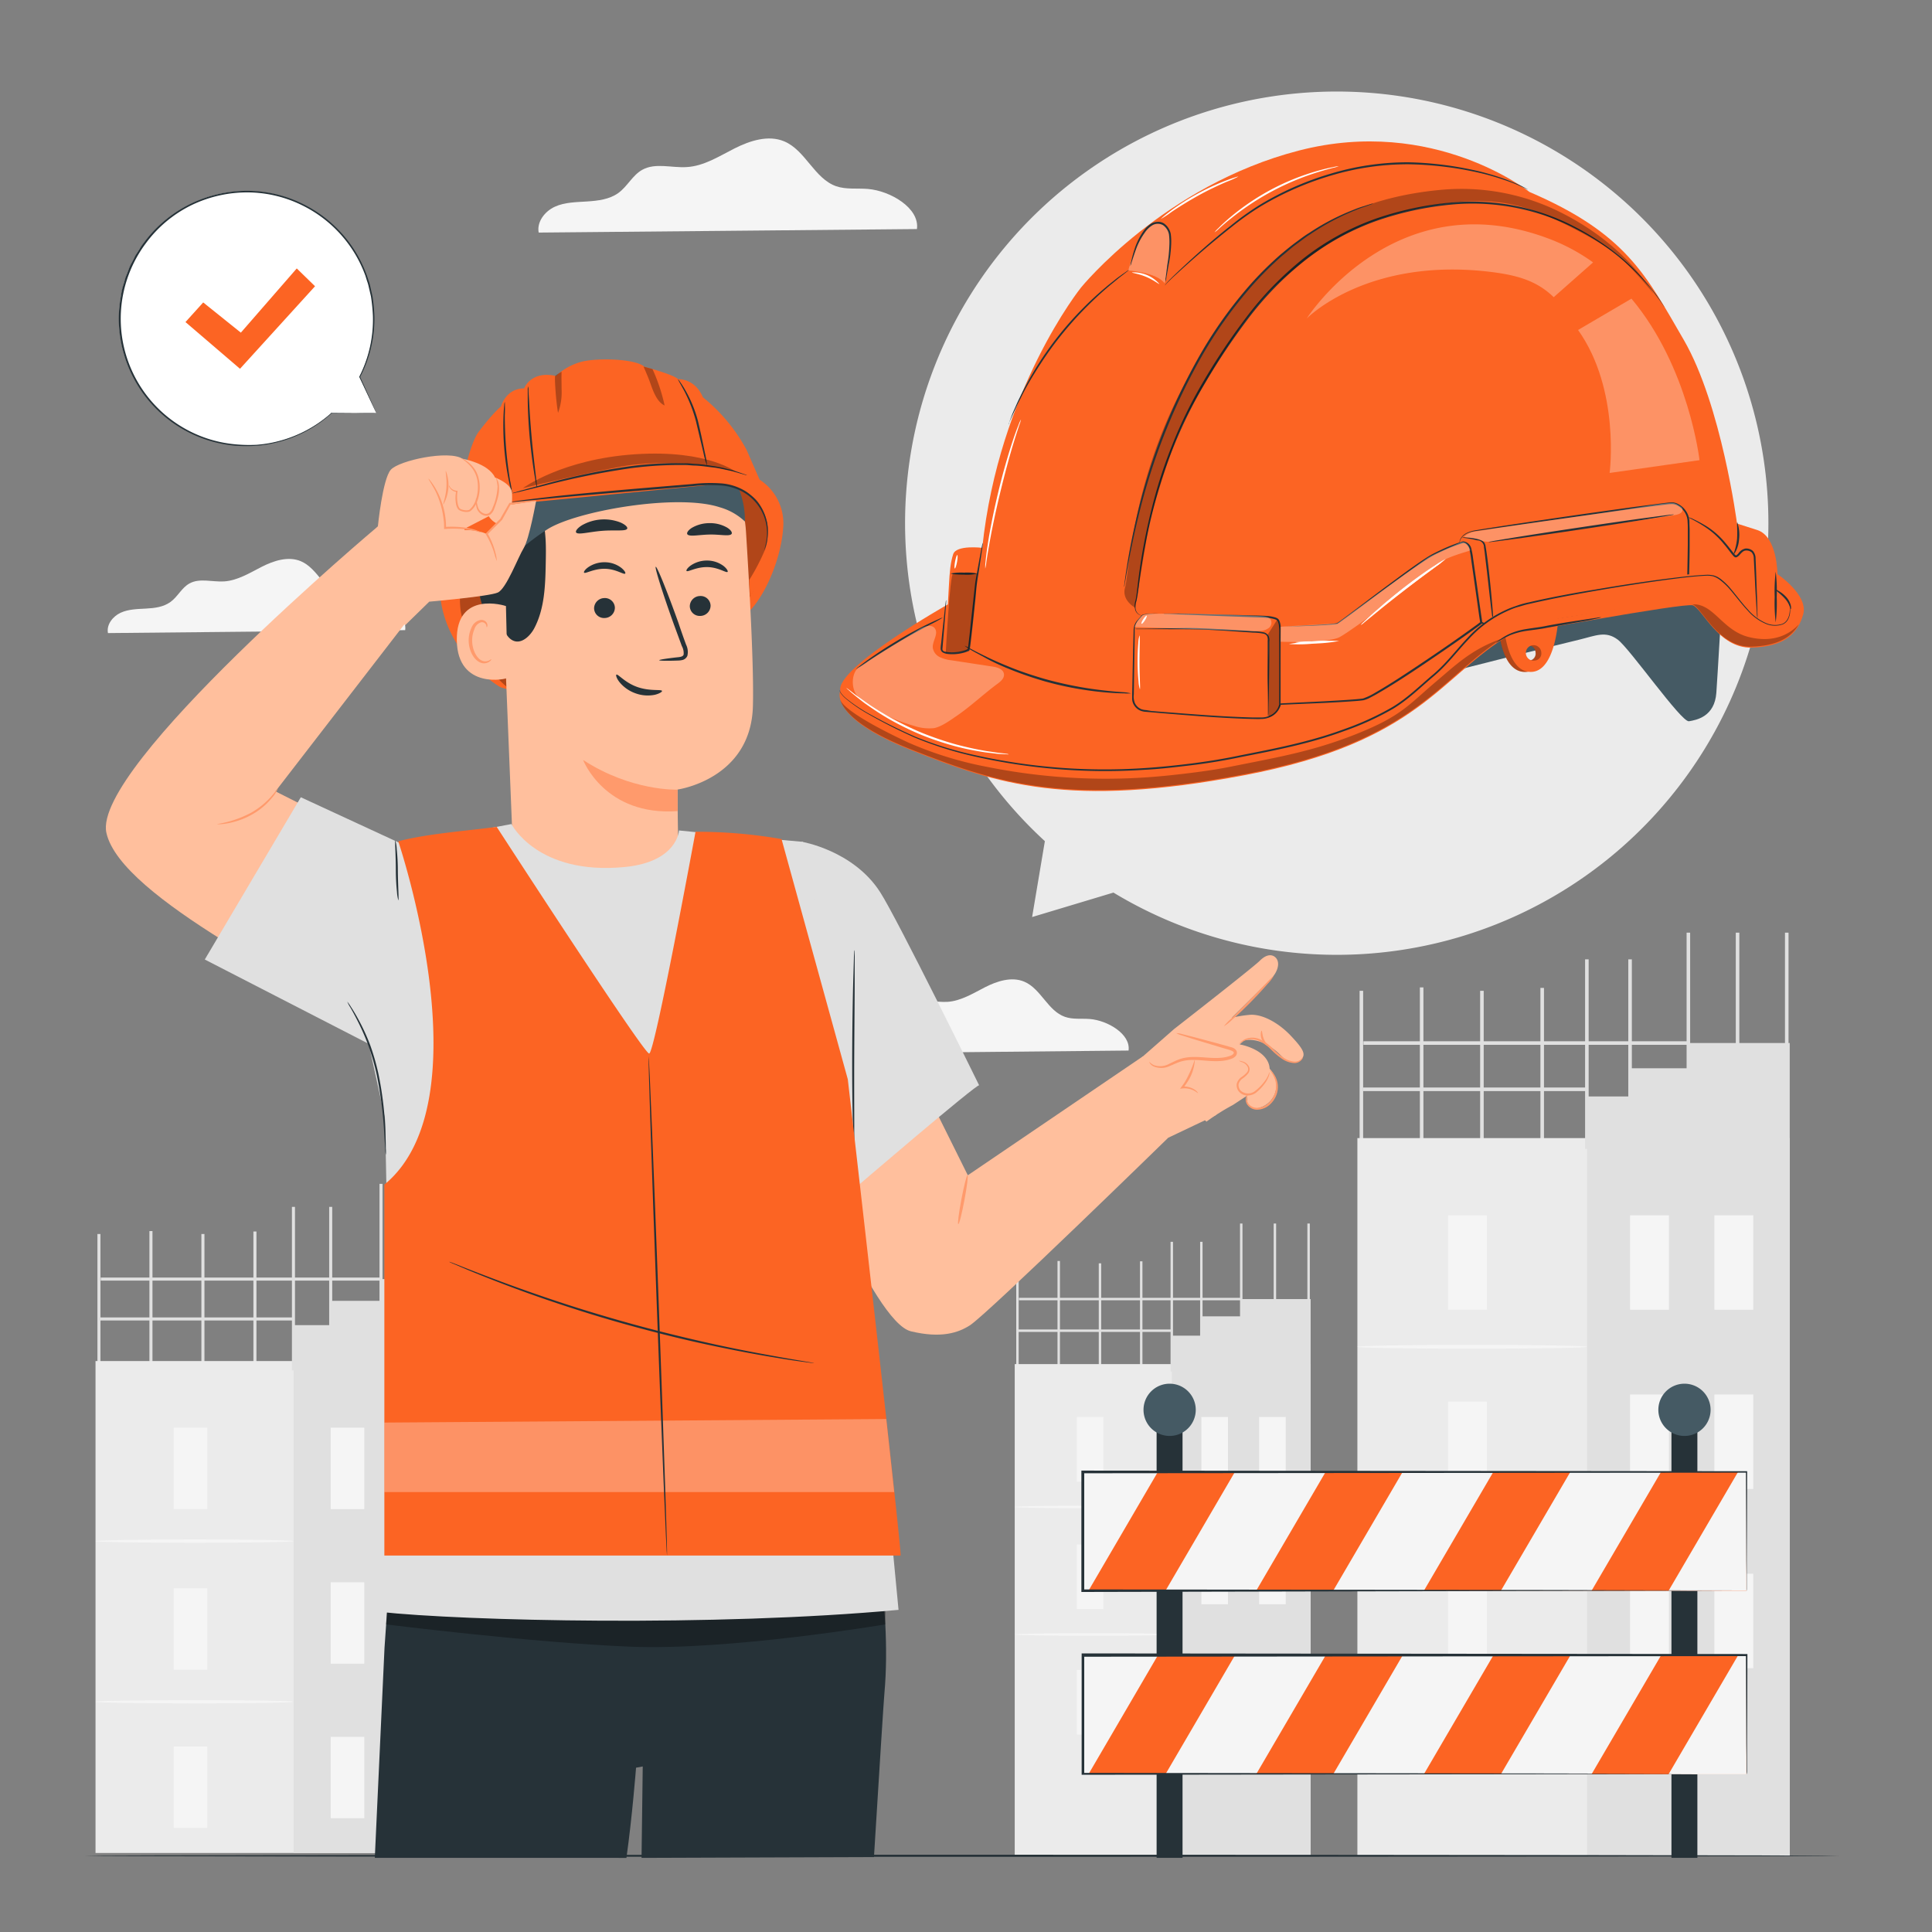 <svg xmlns="http://www.w3.org/2000/svg" viewBox="0 0 500 500"><rect x="0" y="0" width="500" height="500" fill="#808080" stroke="none"/><g id="freepik--background-complete--inject-67"><path d="M237.3,59.28c.75-5.44-6.93-9.92-12.7-10.38-2.75-.23-5.61.19-8.22-.71-5.64-2-7.9-9.27-13.41-11.6-4.12-1.73-8.87-.19-12.86,1.82S182.17,43,177.7,43.24c-3.88.25-8.09-1.19-11.49.71-2.53,1.41-3.86,4.33-6.19,6s-5.26,2-8.09,2.19-5.76.18-8.34,1.36-4.71,3.91-4.18,6.69Z" style="fill:#f5f5f5"></path><path d="M104.86,163.08c.59-4.28-5.44-7.8-10-8.17-2.16-.17-4.41.16-6.46-.55-4.44-1.55-6.21-7.29-10.55-9.12-3.23-1.36-7-.14-10.1,1.44s-6.25,3.56-9.75,3.79c-3.06.19-6.37-.94-9,.55-2,1.11-3,3.41-4.87,4.76s-4.13,1.6-6.35,1.72-4.54.15-6.56,1.08-3.71,3.07-3.28,5.26Z" style="fill:#f5f5f5"></path><path d="M292.07,271.88c.59-4.27-5.44-7.79-10-8.16-2.16-.17-4.41.16-6.46-.56-4.44-1.54-6.21-7.28-10.55-9.11-3.24-1.36-7-.15-10.1,1.43s-6.25,3.57-9.76,3.8c-3.05.19-6.36-.94-9,.55-2,1.11-3,3.4-4.87,4.76s-4.13,1.6-6.36,1.72-4.53.14-6.55,1.07-3.71,3.07-3.29,5.26Z" style="fill:#f5f5f5"></path><rect x="295.03" y="326.43" width="0.63" height="33.58" style="fill:#e0e0e0"></rect><rect x="284.36" y="326.95" width="0.63" height="33.58" style="fill:#e0e0e0"></rect><rect x="273.68" y="326.34" width="0.63" height="33.58" style="fill:#e0e0e0"></rect><rect x="263" y="326.95" width="0.63" height="33.58" style="fill:#e0e0e0"></rect><rect x="262.61" y="353.03" width="76.58" height="127.26" style="fill:#ebebeb"></rect><rect x="303.28" y="353.03" width="35.91" height="127.26" style="fill:#e0e0e0"></rect><rect x="278.67" y="366.71" width="6.89" height="16.73" style="fill:#f5f5f5"></rect><rect x="278.67" y="432.18" width="6.89" height="16.73" style="fill:#f5f5f5"></rect><path d="M303.28,390c0,.19-9.1.34-20.33.34s-20.34-.15-20.34-.34,9.11-.34,20.34-.34S303.28,389.81,303.28,390Z" style="fill:#f5f5f5"></path><rect x="278.67" y="399.69" width="6.89" height="16.73" style="fill:#f5f5f5"></rect><path d="M303.28,423c0,.19-9.1.34-20.33.34s-20.34-.15-20.34-.34,9.11-.34,20.34-.34S303.28,422.8,303.28,423Z" style="fill:#f5f5f5"></path><rect x="310.91" y="366.71" width="6.89" height="16.73" style="fill:#f5f5f5"></rect><rect x="325.85" y="366.71" width="6.89" height="16.73" style="fill:#f5f5f5"></rect><rect x="310.91" y="398.45" width="6.89" height="16.73" style="fill:#f5f5f5"></rect><rect x="325.85" y="398.45" width="6.89" height="16.73" style="fill:#f5f5f5"></rect><rect x="310.91" y="430.19" width="6.89" height="16.73" style="fill:#f5f5f5"></rect><rect x="325.85" y="430.19" width="6.89" height="16.73" style="fill:#f5f5f5"></rect><polygon points="303.28 354.76 303.28 345.66 310.91 345.66 310.91 340.66 321.24 340.66 321.24 336.2 339.19 336.2 339.19 354.05 303.28 354.76" style="fill:#e0e0e0"></polygon><rect x="302.94" y="321.38" width="0.63" height="33.58" style="fill:#e0e0e0"></rect><rect x="310.59" y="321.38" width="0.63" height="33.58" style="fill:#e0e0e0"></rect><rect x="320.92" y="316.65" width="0.63" height="33.58" style="fill:#e0e0e0"></rect><rect x="338.35" y="316.65" width="0.63" height="33.58" style="fill:#e0e0e0"></rect><rect x="329.63" y="316.65" width="0.63" height="33.58" style="fill:#e0e0e0"></rect><rect x="263.6" y="344.07" width="39.68" height="0.63" style="fill:#e0e0e0"></rect><rect x="263.69" y="335.88" width="57.63" height="0.63" style="fill:#e0e0e0"></rect><rect x="398.66" y="255.67" width="0.92" height="49.06" style="fill:#e0e0e0"></rect><rect x="383.06" y="256.42" width="0.92" height="49.06" style="fill:#e0e0e0"></rect><rect x="367.46" y="255.54" width="0.92" height="49.06" style="fill:#e0e0e0"></rect><rect x="351.86" y="256.42" width="0.92" height="49.06" style="fill:#e0e0e0"></rect><rect x="351.29" y="294.54" width="111.89" height="185.76" style="fill:#ebebeb"></rect><rect x="410.72" y="294.54" width="52.46" height="185.76" style="fill:#e0e0e0"></rect><rect x="374.75" y="314.52" width="10.06" height="24.44" style="fill:#f5f5f5"></rect><rect x="374.75" y="410.18" width="10.06" height="24.44" style="fill:#f5f5f5"></rect><path d="M410.72,348.55c0,.28-13.31.5-29.72.5s-29.71-.22-29.71-.5,13.3-.49,29.71-.49S410.72,348.28,410.72,348.55Z" style="fill:#f5f5f5"></path><rect x="374.75" y="362.71" width="10.06" height="24.44" style="fill:#f5f5f5"></rect><path d="M410.72,396.75c0,.27-13.31.5-29.72.5s-29.71-.23-29.71-.5,13.3-.5,29.71-.5S410.72,396.47,410.72,396.75Z" style="fill:#f5f5f5"></path><path d="M410.72,447.53c0,.27-13.31.49-29.72.49s-29.71-.22-29.71-.49,13.3-.5,29.71-.5S410.72,447.25,410.72,447.53Z" style="fill:#f5f5f5"></path><rect x="421.86" y="314.52" width="10.06" height="24.44" style="fill:#f5f5f5"></rect><rect x="443.68" y="314.52" width="10.06" height="24.44" style="fill:#f5f5f5"></rect><rect x="421.86" y="360.9" width="10.06" height="24.44" style="fill:#f5f5f5"></rect><rect x="443.68" y="360.9" width="10.06" height="24.44" style="fill:#f5f5f5"></rect><rect x="421.86" y="407.28" width="10.06" height="24.44" style="fill:#f5f5f5"></rect><rect x="443.68" y="407.28" width="10.06" height="24.44" style="fill:#f5f5f5"></rect><polygon points="410.72 297.06 410.72 283.76 421.86 283.76 421.86 276.46 436.95 276.46 436.95 269.94 463.18 269.94 463.18 296.02 410.72 297.06" style="fill:#e0e0e0"></polygon><rect x="410.22" y="248.28" width="0.92" height="49.06" style="fill:#e0e0e0"></rect><rect x="421.4" y="248.28" width="0.92" height="49.06" style="fill:#e0e0e0"></rect><rect x="436.49" y="241.37" width="0.92" height="49.06" style="fill:#e0e0e0"></rect><rect x="461.95" y="241.37" width="0.92" height="49.06" style="fill:#e0e0e0"></rect><rect x="449.22" y="241.37" width="0.92" height="49.06" style="fill:#e0e0e0"></rect><rect x="352.74" y="281.45" width="57.98" height="0.92" style="fill:#e0e0e0"></rect><rect x="352.86" y="269.48" width="84.21" height="0.92" style="fill:#e0e0e0"></rect><rect x="65.58" y="318.71" width="0.79" height="42.32" style="fill:#e0e0e0"></rect><rect x="52.12" y="319.36" width="0.79" height="42.32" style="fill:#e0e0e0"></rect><rect x="38.67" y="318.6" width="0.79" height="42.32" style="fill:#e0e0e0"></rect><rect x="25.21" y="319.36" width="0.79" height="42.32" style="fill:#e0e0e0"></rect><rect x="24.72" y="352.24" width="96.52" height="127.31" style="fill:#ebebeb"></rect><rect x="75.98" y="352.24" width="45.26" height="127.31" style="fill:#e0e0e0"></rect><rect x="44.95" y="369.48" width="8.68" height="21.08" style="fill:#f5f5f5"></rect><rect x="44.95" y="452" width="8.68" height="21.08" style="fill:#f5f5f5"></rect><path d="M76,398.84c0,.23-11.48.43-25.63.43s-25.63-.2-25.63-.43,11.47-.43,25.63-.43S76,398.6,76,398.84Z" style="fill:#f5f5f5"></path><rect x="44.95" y="411.05" width="8.68" height="21.08" style="fill:#f5f5f5"></rect><path d="M76,440.41c0,.24-11.48.43-25.63.43s-25.63-.19-25.63-.43S36.19,440,50.35,440,76,440.17,76,440.41Z" style="fill:#f5f5f5"></path><rect x="85.59" y="369.48" width="8.68" height="21.08" style="fill:#f5f5f5"></rect><rect x="104.42" y="369.48" width="8.68" height="21.08" style="fill:#f5f5f5"></rect><rect x="85.59" y="409.49" width="8.68" height="21.08" style="fill:#f5f5f5"></rect><rect x="104.42" y="409.49" width="8.68" height="21.08" style="fill:#f5f5f5"></rect><rect x="85.59" y="449.49" width="8.68" height="21.08" style="fill:#f5f5f5"></rect><rect x="104.42" y="449.49" width="8.68" height="21.08" style="fill:#f5f5f5"></rect><polygon points="75.98 354.42 75.98 342.95 85.59 342.95 85.59 336.65 98.61 336.65 98.61 331.02 121.24 331.02 121.24 353.52 75.98 354.42" style="fill:#e0e0e0"></polygon><rect x="75.55" y="312.34" width="0.79" height="42.32" style="fill:#e0e0e0"></rect><rect x="85.19" y="312.34" width="0.79" height="42.32" style="fill:#e0e0e0"></rect><rect x="98.21" y="306.38" width="0.79" height="42.32" style="fill:#e0e0e0"></rect><rect x="120.17" y="306.38" width="0.79" height="42.32" style="fill:#e0e0e0"></rect><rect x="109.19" y="306.38" width="0.79" height="42.32" style="fill:#e0e0e0"></rect><rect x="25.97" y="340.95" width="50.01" height="0.79" style="fill:#e0e0e0"></rect><rect x="26.07" y="330.63" width="72.64" height="0.79" style="fill:#e0e0e0"></rect><path d="M345.91,23.69a111.7,111.7,0,0,0-75.5,194l-3.3,19.64L288.16,231A111.71,111.71,0,1,0,345.91,23.69Z" style="fill:#ebebeb"></path></g><g id="freepik--Table--inject-67"><path d="M476.15,480.29c0,.15-101.7.26-227.14.26s-227.16-.11-227.16-.26S123.53,480,249,480,476.15,480.15,476.15,480.29Z" style="fill:#263238"></path></g><g id="freepik--Fence--inject-67"><rect x="299.33" y="369.08" width="6.71" height="111.73" style="fill:#263238"></rect><path d="M309.46,364.86a6.76,6.76,0,1,1-6.76-6.76A6.76,6.76,0,0,1,309.46,364.86Z" style="fill:#455a64"></path><rect x="432.57" y="369.08" width="6.71" height="111.73" style="fill:#263238"></rect><path d="M442.7,364.86a6.76,6.76,0,1,1-6.76-6.76A6.76,6.76,0,0,1,442.7,364.86Z" style="fill:#455a64"></path><rect x="280.19" y="380.97" width="171.78" height="30.73" style="fill:#FC6423"></rect><polygon points="299.63 380.97 299.33 381.48 281.68 411.71 280.19 411.71 280.19 380.97 299.63 380.97" style="fill:#f5f5f5"></polygon><polygon points="343.05 380.97 325.08 411.71 301.61 411.71 308.75 399.5 319.57 380.97 343.05 380.97" style="fill:#f5f5f5"></polygon><polygon points="386.45 380.97 368.48 411.71 345.01 411.71 362.98 380.97 386.45 380.97" style="fill:#f5f5f5"></polygon><polygon points="429.85 380.98 411.88 411.71 388.41 411.71 406.38 380.98 429.85 380.98" style="fill:#f5f5f5"></polygon><polygon points="451.97 380.98 451.97 411.71 431.81 411.71 449.78 380.98 451.97 380.98" style="fill:#f5f5f5"></polygon><rect x="280.19" y="428.45" width="171.78" height="30.73" style="fill:#FC6423"></rect><polygon points="299.63 428.45 299.33 428.96 281.68 459.19 280.19 459.19 280.19 428.45 299.63 428.45" style="fill:#f5f5f5"></polygon><polygon points="343.05 428.45 325.08 459.19 301.61 459.19 308.75 446.98 319.57 428.45 343.05 428.45" style="fill:#f5f5f5"></polygon><polygon points="386.45 428.45 368.48 459.19 345.01 459.19 362.98 428.45 386.45 428.45" style="fill:#f5f5f5"></polygon><polygon points="429.85 428.46 411.88 459.19 388.41 459.19 406.38 428.46 429.85 428.46" style="fill:#f5f5f5"></polygon><polygon points="451.97 428.46 451.97 459.19 431.81 459.19 449.78 428.46 451.97 428.46" style="fill:#f5f5f5"></polygon><path d="M452,411.71s0-.19,0-.53,0-.88,0-1.54c0-1.37,0-3.37-.05-6,0-5.24-.05-12.9-.1-22.7l.18.18-171.77.16h0l.34-.34v30.74l-.34-.34,122.29.15,36.27.1,9.79,0,2.55,0,.88,0-.84,0-2.5,0-9.72.05-36.19.09L280.19,412h-.33v-.33c0-9.87,0-20.21,0-30.74v-.34h.35l171.77.16h.18V381c0,9.85-.08,17.54-.1,22.8,0,2.59,0,4.57,0,5.93,0,.66,0,1.15,0,1.51S452,411.71,452,411.71Z" style="fill:#263238"></path><path d="M452,459.19s0-.19,0-.53,0-.87,0-1.54c0-1.37,0-3.37-.05-6,0-5.24-.05-12.89-.1-22.7l.18.18-171.77.16h0l.34-.34v30.74l-.34-.34,122.29.15,36.27.1,9.79,0,2.55,0c.58,0,.88,0,.88,0l-.84,0-2.5,0-9.72,0-36.19.09-122.53.15h-.33v-.33c0-9.87,0-20.21,0-30.74v-.34h.35l171.77.16h.18v.18c0,9.85-.08,17.55-.1,22.8,0,2.59,0,4.58,0,5.93,0,.66,0,1.16,0,1.51S452,459.19,452,459.19Z" style="fill:#263238"></path></g><g id="freepik--speech-bubble--inject-67"><path d="M97.36,106.89,93,97.53a32.94,32.94,0,1,0-7.21,9.34H97.36Z" style="fill:#fff"></path><path d="M97.36,106.89h-.77l-2.22,0-8.55-.07.09.16v0a.1.1,0,0,0,0-.14.1.1,0,0,0-.12,0,32.84,32.84,0,0,1-14.36,7.49,31.59,31.59,0,0,1-5,.78A37.92,37.92,0,0,1,61,115a32.41,32.41,0,0,1-11.33-3.12,32.63,32.63,0,0,1-12-48.82A32.33,32.33,0,0,1,49.75,53a33.21,33.21,0,0,1,14.68-3.21,32.22,32.22,0,0,1,13.75,3.33,32.77,32.77,0,0,1,16.4,18.27L95,72.76a9.42,9.42,0,0,1,.39,1.32c.21.89.41,1.77.61,2.63a46.06,46.06,0,0,1,.51,5.07A32.72,32.72,0,0,1,93,97.48a.14.14,0,0,0,0,.09l3.26,6.91c.37.78.65,1.38.85,1.79s.3.62.3.62l-.26-.59c-.18-.42-.45-1-.8-1.79-.72-1.61-1.79-4-3.17-7v.08a32.72,32.72,0,0,0,3.71-15.79,47,47,0,0,0-.49-5.13c-.2-.87-.4-1.75-.6-2.65a8.93,8.93,0,0,0-.39-1.34l-.45-1.34A33.08,33.08,0,0,0,78.37,52.78a32.41,32.41,0,0,0-13.93-3.39,33.63,33.63,0,0,0-14.88,3.23A33,33,0,0,0,37.25,62.77a15.52,15.52,0,0,0-1.13,1.65l-1.07,1.69-.9,1.77a13.2,13.2,0,0,0-.83,1.79c-.23.61-.47,1.22-.71,1.83s-.38,1.25-.58,1.87-.37,1.25-.5,1.88-.23,1.27-.34,1.91a32.39,32.39,0,0,0,1,14.89A33,33,0,0,0,61,115.35a38.66,38.66,0,0,0,5.48,0,32.08,32.08,0,0,0,5-.81,32.77,32.77,0,0,0,14.42-7.64l-.15-.13v0a.1.1,0,0,0,0,.14l0,0,8.63-.06,2.19,0Z" style="fill:#263238"></path><polygon points="48 83.35 52.59 78.27 62.33 86.09 76.8 69.47 81.53 74.08 62.11 95.44 48 83.35" style="fill:#FC6423"></polygon></g><g id="freepik--Hat--inject-67"><path d="M375.37,174c.32-.41,28.93-7.38,33.32-8.45s6.86-2.35,10,0,16.46,21.43,18.41,21.11,6.66-1.18,7.09-7.39,1.28-21.32,1.28-21.32l-8.37-5.36s-45.84,6.86-46.16,7-15.54,11.15-15.54,11.15Z" style="fill:#455a64"></path><path d="M398.79,158.37l-11.15,2.21S388,174,394.75,173.9s7.16-15.21,7.16-15.21Zm-3,12.58a2,2,0,1,1,1.64-2A1.81,1.81,0,0,1,395.77,171Z" style="fill:#FC6423"></path><path d="M398.75,158.36l-11.14,2.2s.35,13.4,7.1,13.33,7.17-15.21,7.17-15.21Zm-3,12.58a2,2,0,1,1,1.63-2A1.82,1.82,0,0,1,395.74,170.94Z" style="opacity:0.3"></path><path d="M400.26,158.36l-11.14,2.2s.35,13.4,7.1,13.33,7.17-15.21,7.17-15.21Zm-3,12.58a2,2,0,1,1,1.63-2A1.82,1.82,0,0,1,397.25,170.94Z" style="fill:#FC6423"></path><path d="M217.48,178.77s-3.42,6.8,18.55,15.46,40.63,15,86,6.4,50.67-25.66,68.74-36.36c0,0,44.94-8.32,47.32-7.61s6.66,11.18,15.22,10.94S465.24,164,466.66,159,460,148.58,460,148.58s0-9.75-5.23-11.41l-5.23-1.67s-4-30.67-13.79-47.55-15-27.58-39.94-38.28c0,0-24.73-19.74-59.68-10.7S279.78,74.4,279.78,74.4s-21.29,26.48-25.57,67.38c0,0-6.73-.83-7.53,1.65-.67,2.07-.91,4.36-1.12,8.43l-.26,4.56S216.16,172.86,217.48,178.77Z" style="fill:#FC6423"></path><path d="M292,70s7.39.49,9.42,3.33c0,0,4.34-15.72-1.62-15.75C295.13,57.6,292,70,292,70Z" style="fill:#fff;opacity:0.3"></path><path d="M395.37,49.05s-.09,0-.25-.11l-.71-.34c-.63-.29-1.56-.72-2.79-1.2a66.57,66.57,0,0,0-10.72-3.1,89.09,89.09,0,0,0-16.43-1.79,69.56,69.56,0,0,0-20,2.92A79.24,79.24,0,0,0,326,53.57a74,74,0,0,0-7.2,5.12c-2.19,1.72-4.18,3.37-6,4.89-3.6,3.06-6.44,5.61-8.38,7.4-1,.9-1.71,1.61-2.21,2.1q-.36.36-.54.57a1.24,1.24,0,0,0-.16.21c-.12-.08.87-1.19,2.77-3s4.71-4.44,8.28-7.54c1.79-1.54,3.77-3.21,6-4.95a72.67,72.67,0,0,1,7.22-5.19,77.87,77.87,0,0,1,18.6-8.23A69,69,0,0,1,364.47,42,87.25,87.25,0,0,1,381,43.94a61.33,61.33,0,0,1,10.71,3.28,29.41,29.41,0,0,1,2.77,1.29l.69.39A1,1,0,0,1,395.37,49.05Z" style="fill:#263238"></path><path d="M430.83,79.6l-.32-.44-.91-1.32c-.41-.57-.94-1.26-1.55-2.09S426.67,74,425.77,73A61.45,61.45,0,0,0,408,59.32,57.26,57.26,0,0,0,393.36,54a58.35,58.35,0,0,0-17.79-1.05,82.3,82.3,0,0,0-19.28,4.19,66,66,0,0,0-18.51,10.19A84.07,84.07,0,0,0,323,82.49a169.41,169.41,0,0,0-11,16.44,118.21,118.21,0,0,0-8,16,123.52,123.52,0,0,0-5,14.79A161.72,161.72,0,0,0,294.68,152c-.19,1.32-.32,2.5-.57,3.51A3.91,3.91,0,0,0,294,158a2.12,2.12,0,0,0,1,1.12,4.68,4.68,0,0,0,.51.19,1.57,1.57,0,0,1-.53-.14,2.12,2.12,0,0,1-1.12-1.13,4,4,0,0,1,0-2.6c.23-1,.35-2.18.52-3.5a154.22,154.22,0,0,1,4.18-22.27,121.88,121.88,0,0,1,4.95-14.86,117.71,117.71,0,0,1,7.95-16.13,166.73,166.73,0,0,1,11.05-16.51,84.39,84.39,0,0,1,14.85-15.3,66.17,66.17,0,0,1,18.65-10.26,83.13,83.13,0,0,1,19.41-4.19,58.53,58.53,0,0,1,17.93,1.11A57,57,0,0,1,408.12,59a65.51,65.51,0,0,1,10.79,7.11,56.9,56.9,0,0,1,7,6.8c.89,1,1.61,1.95,2.25,2.76s1.12,1.54,1.51,2.12l.87,1.35C430.75,79.44,430.83,79.6,430.83,79.6Z" style="fill:#263238"></path><path d="M428,76.08c-6.91-10.87-16.72-17.58-25.15-21.63a57.29,57.29,0,0,0-30.33-5.28c-32.69,3.13-48.75,21.52-63.22,45.46-16.3,27-17.11,54-18.12,57.38s2.63,5.28,2.63,5.28,3.34-20.74,3.73-22.39,5.47-19.42,9.07-26.39,15.25-27.55,24-35.14,17.59-15.21,35.15-19.23,26.27-1.49,32.5.88,17.4,8.29,21,11.54A108,108,0,0,1,428,76.08Z" style="opacity:0.3"></path><path d="M377.73,140.46s0-2.39,3.64-3.08,49.62-7.29,51.44-7.18a5,5,0,0,1,4.11,4c.34,2.05,0,14.71,0,14.71l-.13.6a7.11,7.11,0,0,1-5.73,5.54c-12,2.11-42.69,7.44-44.89,7a14,14,0,0,1-4.8-2.05Z" style="fill:#FC6423"></path><path d="M377.73,140.46s0,.11.08.33.12.57.21,1l.77,3.83c.64,3.37,1.58,8.24,2.75,14.32l-.07-.1a13.79,13.79,0,0,0,2.38,1.26,8.94,8.94,0,0,0,2.73.75c1.92-.05,4-.4,6.15-.68,4.3-.62,8.95-1.37,13.89-2.18l15.59-2.65,8.31-1.46a7,7,0,0,0,3.78-1.65,6.9,6.9,0,0,0,2.18-3.54c.07-.27.12-.57.18-.83v.05q.09-4.05.14-8,0-2,0-3.9c0-.64,0-1.29-.06-1.92a4.59,4.59,0,0,0-.35-1.78,5,5,0,0,0-2.41-2.55,3,3,0,0,0-1.69-.29c-.58,0-1.21.13-1.81.19l-7.1.9L398.86,135l-16.51,2.37a9.22,9.22,0,0,0-2.51.62,3.85,3.85,0,0,0-1.5,1.1,2.91,2.91,0,0,0-.61,1.42,1.07,1.07,0,0,1,0-.41,2.89,2.89,0,0,1,.5-1.07,3.73,3.73,0,0,1,1.52-1.18,9.37,9.37,0,0,1,2.54-.68c3.88-.64,9.52-1.5,16.48-2.53s15.27-2.23,24.52-3.49l7.1-.92c.62-.07,1.21-.15,1.85-.2a3.37,3.37,0,0,1,1.92.34,5.46,5.46,0,0,1,2.67,2.81,5.09,5.09,0,0,1,.39,1.94c0,.65.05,1.3.06,1.94,0,1.3,0,2.6,0,3.91,0,2.63-.07,5.29-.14,8V149c-.06.26-.11.54-.19.84a7.44,7.44,0,0,1-2.34,3.82,7.64,7.64,0,0,1-4,1.76l-8.31,1.45-15.61,2.61c-4.94.81-9.59,1.54-13.9,2.14-2.17.26-4.2.6-6.24.64a9,9,0,0,1-2.84-.79,14.3,14.3,0,0,1-2.44-1.33l0,0V160c-1.11-6.11-2-11-2.61-14.37-.29-1.65-.52-2.94-.67-3.84l-.16-1A1.27,1.27,0,0,1,377.73,140.46Z" style="fill:#263238"></path><g style="opacity:0.3"><path d="M381.47,137.6c15-2.4,29.34-4.14,44.31-6.57,2-.32,4.26-.68,6.28-.83a3,3,0,0,1,2.23.48c.46.3,1.17.63,1.15,1.18,0,1.2-1.6,1.38-2.79,1.57-15.37,2.38-31,4.35-46.34,6.73a8.5,8.5,0,0,1-3.24-.27c-1-.16-2.7-.6-4.17-.94A4.81,4.81,0,0,1,381.47,137.6Z" style="fill:#fff"></path></g><path d="M386.46,161.16a3.51,3.51,0,0,1-.2-1c-.11-.78-.23-1.73-.37-2.83-.29-2.53-.66-5.77-1.06-9.36-.22-1.82-.43-3.55-.61-5.15-.06-.39-.11-.78-.17-1.14a1.75,1.75,0,0,0-1.8-1.84c-2.3-.61-3.83-.63-3.81-.73a3.09,3.09,0,0,1,1.05,0,14.72,14.72,0,0,1,2.86.4,4.75,4.75,0,0,1,.92.31,2,2,0,0,1,.91.67,3.27,3.27,0,0,1,.32,1.13c.08.37.13.76.19,1.15.23,1.59.45,3.33.65,5.16.41,3.66.72,7,.92,9.38.09,1.2.16,2.18.2,2.85A4.7,4.7,0,0,1,386.46,161.16Z" style="fill:#263238"></path><path d="M301.12,158.79h1l2.94,0,10.9.26,7.6.2c1.37.05,2.78.05,4.26.16a9,9,0,0,1,2.25.39,2.57,2.57,0,0,1,.56.26,1.21,1.21,0,0,1,.44.52,4,4,0,0,1,.33,1.18,14.79,14.79,0,0,1,.11,2.4v2.42c0,1.63,0,3.3,0,5,0,3.41,0,7,0,10.62v0h0a4.71,4.71,0,0,1-2.86,3.4,5.56,5.56,0,0,1-2.27.47c-.76.05-1.52,0-2.28,0-8.38-.22-16.31-.93-23.54-1.51l-2.67-.23-1.31-.11a4.48,4.48,0,0,1-1.33-.26,3.52,3.52,0,0,1-1.94-1.79A3.33,3.33,0,0,1,293,181c0-.45,0-.84,0-1.25.07-3.21.13-6.21.19-8.95s.13-5.21.18-7.39a5.22,5.22,0,0,1,.22-1.59,4,4,0,0,1,.77-1.29l.89-1,.2-.24a.63.63,0,0,1,.29-.2,2.87,2.87,0,0,1,.6-.14,27.33,27.33,0,0,1,3.53-.2h.92l.31,0a1.2,1.2,0,0,1-.31,0l-.92,0a33.63,33.63,0,0,0-3.5.3,2.78,2.78,0,0,0-.55.14.35.35,0,0,0-.2.14l-.2.24-.87,1a3.84,3.84,0,0,0-.7,1.21,4.66,4.66,0,0,0-.19,1.52c0,2.18-.06,4.65-.1,7.39s-.08,5.74-.13,9a4.44,4.44,0,0,0,.3,2.3,3.13,3.13,0,0,0,1.7,1.56,4.19,4.19,0,0,0,1.21.22L298,184l2.67.22c7.22.55,15.16,1.24,23.5,1.46.76,0,1.52,0,2.25,0a4.78,4.78,0,0,0,2.09-.43,4.22,4.22,0,0,0,2.56-3v0c0-3.66,0-7.21,0-10.63,0-1.7,0-3.37,0-5v-2.42a13.65,13.65,0,0,0-.09-2.32,3.86,3.86,0,0,0-.28-1.05.74.74,0,0,0-.28-.34,2.26,2.26,0,0,0-.47-.22,8.42,8.42,0,0,0-2.13-.38c-1.45-.11-2.88-.13-4.25-.18l-7.59-.27L305.08,159l-2.94-.14-.76,0A1.11,1.11,0,0,1,301.12,158.79Z" style="fill:#263238"></path><path d="M328.19,185.36a2.44,2.44,0,0,1-.05-.56c0-.43,0-1,0-1.62,0-1.47,0-3.49-.07-5.94s0-5.51,0-8.81c0-.84,0-1.67,0-2.57a2.48,2.48,0,0,0-.13-1.17A1.37,1.37,0,0,0,327,164a13.93,13.93,0,0,0-2.67-.28l-2.83-.19c-3.82-.26-7.46-.5-10.77-.61s-6.29-.06-8.81-.09l-5.94,0-1.62,0a2.44,2.44,0,0,1-.56-.05,2.05,2.05,0,0,1,.56-.06l1.62,0,5.94-.12c2.5,0,5.5-.14,8.82,0s7,.31,10.79.57l2.83.19a14.29,14.29,0,0,1,2.8.31,1.91,1.91,0,0,1,1.16.95,2.71,2.71,0,0,1,.17,1.41c0,.84,0,1.71,0,2.53,0,3.3-.06,6.29-.08,8.82s-.08,4.47-.1,5.95c0,.65,0,1.18-.05,1.61A2.05,2.05,0,0,1,328.19,185.36Z" style="fill:#263238"></path><path d="M328,164.36l2.58-4.06s.87.72.73,4.06c-.1,2.32.31,17.93,0,18.38s-1.52,2.67-3,2.81c0,0-.19-14.67,0-15.83S328.44,164.36,328,164.36Z" style="opacity:0.3"></path><path d="M295,178.36a7.55,7.55,0,0,1-.34-2c-.13-1.26-.24-3-.25-4.94s.07-3.69.18-4.95a7.45,7.45,0,0,1,.31-2c.15,0,0,3.14,0,7S295.16,178.34,295,178.36Z" style="fill:#fff"></path><g style="opacity:0.3"><path d="M328.91,160.46c-.45-.82-1.55-.92-2.48-1-9.29-.43-18.35-.78-27.79-.61a7.41,7.41,0,0,0-2.74.29c-.88.37-1.92,2.08-2.23,3l.11.14,29.29,1a19.87,19.87,0,0,0,3.18,0,3.89,3.89,0,0,0,2.15-.79A1.75,1.75,0,0,0,328.91,160.46Z" style="fill:#fff"></path></g><path d="M331.42,162.2s13.63-.47,14.61-.86,20.36-15.57,25.06-17.92a45.8,45.8,0,0,1,7.53-3.12s1.62-.07,2,2.38c.35,2,2.58,18.29,2.68,18.48S356.21,180.53,352.78,181s-21.48,1.22-21.48,1.22Z" style="fill:#FC6423"></path><path d="M331.42,162.2s0,.13,0,.37,0,.6,0,1c0,.93,0,2.26,0,4,0,3.45,0,8.44,0,14.66l-.18-.18,11.53-.56c2.1-.12,4.29-.24,6.55-.4,1.12-.09,2.29-.16,3.42-.32a15.66,15.66,0,0,0,3.14-1.49c4.17-2.4,8.41-5.23,12.82-8.19s8.94-6.09,13.51-9.41l.6-.46.15-.11.07-.06c.06-.05-.05,0,0,.13s.06.05,0,0l0-.13,0-.21-.23-1.51-.42-3c-.28-2-.56-3.93-.83-5.86s-.55-3.82-.81-5.68a24,24,0,0,0-.47-2.72,2.52,2.52,0,0,0-.61-1.08,1.6,1.6,0,0,0-1-.48h.05a42.33,42.33,0,0,0-5.31,2.06c-.85.39-1.7.78-2.49,1.21s-1.56.93-2.31,1.41c-3,2-5.76,4-8.38,5.92-5.24,3.82-9.78,7.31-13.67,10.07l-.4.25a4.35,4.35,0,0,1-.46.11l-.86.09c-.57.06-1.11.09-1.64.13l-3,.16-4.75.18-3,.08h-.76a.76.76,0,0,1-.26,0l.26,0,.76,0,3-.15,4.74-.26,3-.2c.53,0,1.07-.08,1.63-.14.28,0,.56-.06.84-.1l.39-.09.35-.22c3.84-2.78,8.36-6.31,13.59-10.16,2.61-1.93,5.38-4,8.37-6,.76-.49,1.52-1,2.35-1.44s1.65-.83,2.51-1.23a42.6,42.6,0,0,1,5.38-2.09h.05a2.41,2.41,0,0,1,2.14,1.9,23,23,0,0,1,.49,2.79c.27,1.87.54,3.76.82,5.69s.55,3.88.83,5.86c.14,1,.29,2,.43,3l.23,1.49,0,.17V161a.66.66,0,0,1,0,.18.43.43,0,0,1-.16.27l-.07.06-.16.12-.62.46c-4.58,3.34-9.13,6.45-13.53,9.43s-8.67,5.77-12.87,8.18c-.53.29-1.05.58-1.59.85a7.16,7.16,0,0,1-1.71.67c-1.18.17-2.33.23-3.46.31-2.27.16-4.45.27-6.56.38l-11.54.49h-.18v-.18c.08-6.27.14-11.29.19-14.77,0-1.69.05-3,.06-3.93,0-.42,0-.76,0-1A1.19,1.19,0,0,1,331.42,162.2Z" style="fill:#263238"></path><path d="M217.31,180.79l.05,0s-.93,2.7,17.62,11.39a94.14,94.14,0,0,0,20.49,6.33,155.82,155.82,0,0,0,47.21,2.19c5.36-.56,11-1.28,15.64-2.21,12-2.4,21-3.89,32.31-8.33,11.73-4.63,13.6-7.38,20.54-13.26,5.38-4.56,9.65-8.85,17.49-11.52.66-.43,1.33-.85,2-1.26,0,0,40.93-7.58,46.73-7.65a11.58,11.58,0,0,1,1.29,0c5,.3,7.31,6.83,13.89,8.46,7,1.74,11.12-1.29,12.92-3.22a13.37,13.37,0,0,0,1.21-2.93c1.42-5-6.66-10.46-6.66-10.46s-.19-9.62-5.42-11.29l-5.24-1.66s-4-30.67-13.79-47.56-15-27.58-39.94-38.28c0,0-24.73-19.73-59.68-10.7S279.65,74.2,279.65,74.2s-21.28,26.49-25.56,67.38c0,0-6.73-.83-7.54,1.66-.66,2.07-.91,4.35-1.12,8.43l-.25,4.56S216,172.67,217.36,178.58A3.33,3.33,0,0,0,217.31,180.79Z" style="fill:none"></path><path d="M452.6,164.87c-6.58-1.63-8.91-8.16-13.89-8.46a11.58,11.58,0,0,0-1.29,0,2.13,2.13,0,0,1,.58,0c2.38.71,6.66,11.17,15.22,10.94,6.76-.19,10.37-2.39,12.3-5.76C463.72,163.58,459.63,166.61,452.6,164.87Z" style="opacity:0.3"></path><path d="M350.63,190.12c-11.28,4.44-20.35,5.93-32.31,8.33-4.63.93-10.28,1.65-15.64,2.21a155.82,155.82,0,0,1-47.21-2.19A94.14,94.14,0,0,1,235,192.14c-18.55-8.69-17.62-11.39-17.62-11.39l-.05,0c.69,2.69,4.18,7.57,18.59,13.24,21.87,8.62,40.63,15,86,6.41,43.67-8.23,50.22-24.36,66.72-35.1-7.84,2.67-12.11,7-17.49,11.52C364.23,182.74,362.36,185.49,350.63,190.12Z" style="opacity:0.3"></path><path d="M433.2,133.15a1.53,1.53,0,0,1-.48.13l-1.39.26-5.12.84c-4.33.7-10.32,1.62-16.94,2.61s-12.62,1.85-17,2.45l-5.15.68-1.4.16a1.72,1.72,0,0,1-.5,0,2.14,2.14,0,0,1,.48-.12l1.39-.26,5.12-.84c4.34-.7,10.32-1.62,16.94-2.61s12.61-1.85,17-2.45l5.15-.68,1.4-.16A2.09,2.09,0,0,1,433.2,133.15Z" style="fill:#263238"></path><path d="M292.69,179.44a10.29,10.29,0,0,1-1.78,0c-1.15,0-2.81-.08-4.85-.25a86.09,86.09,0,0,1-15.76-2.89c-3-.87-5.83-1.85-8.35-2.85s-4.75-2-6.57-3-3.28-1.74-4.26-2.34a12.22,12.22,0,0,1-1.5-1,11.25,11.25,0,0,1,1.6.79c1,.55,2.48,1.3,4.32,2.19s4.07,1.86,6.58,2.85,5.33,1.93,8.33,2.79a96.26,96.26,0,0,0,15.64,3c2,.22,3.68.36,4.82.42A11.79,11.79,0,0,1,292.69,179.44Z" style="fill:#263238"></path><path d="M244.86,155.3a1.73,1.73,0,0,1,0,.5c0,.38-.05.84-.08,1.4-.11,1.29-.24,3-.41,5.14-.09,1.1-.19,2.28-.3,3.55-.05.64-.11,1.29-.17,2s.72.8,1.37.88a11.16,11.16,0,0,0,4.36-.44,3.28,3.28,0,0,0,.52-.2,1,1,0,0,0,.32-.21c.06-.3.12-.76.17-1.14.09-.8.18-1.61.28-2.44.35-3.3.69-6.44,1-9.31l.45-4.07c.19-1.27.42-2.44.61-3.52.38-2.08.7-3.8.93-5.08.11-.55.21-1,.28-1.37a1.55,1.55,0,0,1,.14-.48,3,3,0,0,1,0,.49c-.05.38-.11.84-.19,1.39-.19,1.29-.45,3-.77,5.1-.16,1.08-.37,2.25-.54,3.52s-.26,2.64-.4,4.06c-.3,2.88-.62,6-1,9.33-.1.83-.19,1.64-.29,2.45-.06.42-.09.76-.19,1.25s-.4.38-.59.5a4.71,4.71,0,0,1-.59.22,11.27,11.27,0,0,1-4.58.42,3.34,3.34,0,0,1-1.09-.33,1.16,1.16,0,0,1-.66-1c0-.73.13-1.35.19-2,.13-1.27.25-2.45.37-3.54l.56-5.13c.08-.56.14-1,.19-1.39A2.25,2.25,0,0,1,244.86,155.3Z" style="fill:#263238"></path><path d="M244,159.83a34.66,34.66,0,0,1-3.36,1.85c-2.09,1.11-5,2.67-8.07,4.51s-5.85,3.62-7.82,4.93a33.44,33.44,0,0,1-3.23,2.07s.25-.27.77-.68,1.29-1,2.25-1.69c1.92-1.39,4.65-3.22,7.76-5.07s6-3.37,8.17-4.4c1.07-.52,2-.91,2.56-1.17A3.48,3.48,0,0,1,244,159.83Z" style="fill:#263238"></path><path d="M246.08,148.41a13.88,13.88,0,0,1,3.41-.21,11.78,11.78,0,0,1,3.41.25,11,11,0,0,1-3.41.27C247.61,148.72,246.07,148.58,246.08,148.41Z" style="fill:#263238"></path><path d="M454.82,160a8.66,8.66,0,0,1-.17-1.51c-.07-1.08-.16-2.47-.26-4.14s-.2-3.86-.32-6.15c-.06-1.16-.12-2.37-.19-3.63a2.41,2.41,0,0,0-.54-1.61,2.11,2.11,0,0,0-1.63-.47c-.53.05-1,.56-1.4,1a2.76,2.76,0,0,1-.82.7.74.74,0,0,1-.37.05.85.85,0,0,1-.32-.17,3.27,3.27,0,0,1-.37-.38c-.82-1-1.51-2-2.26-2.85a21.06,21.06,0,0,0-4.44-4.15c-1.44-1-2.68-1.67-3.53-2.13s-1.36-.67-1.35-.7a4.61,4.61,0,0,1,1.44.52,33.39,33.39,0,0,1,3.65,2,20.69,20.69,0,0,1,4.6,4.14c.76.88,1.49,1.88,2.28,2.83a2.12,2.12,0,0,0,.3.3c.05.08.08,0,.07.1,0-.06.06,0,.11,0a2.61,2.61,0,0,0,.62-.57,2.93,2.93,0,0,1,1.74-1.21,2.56,2.56,0,0,1,2,.63,2.92,2.92,0,0,1,.68,1.94l.15,3.63c.08,2.29.15,4.37.22,6.15s.07,3.08.09,4.16A8.54,8.54,0,0,1,454.82,160Z" style="fill:#263238"></path><path d="M448.55,143.59a16.12,16.12,0,0,0,1-4.11c.15-2.34-.12-4.28.06-4.3a10.06,10.06,0,0,1,.46,4.34,8.14,8.14,0,0,1-.77,3C448.94,143.27,448.6,143.63,448.55,143.59Z" style="fill:#263238"></path><path d="M459.55,161.07a42.16,42.16,0,0,1-.26-6.56,42,42,0,0,1,.26-6.55,40.55,40.55,0,0,1,.26,6.55A40.73,40.73,0,0,1,459.55,161.07Z" style="fill:#263238"></path><path d="M463.45,157.66c-.08,0-.14-.36-.35-.89a6.28,6.28,0,0,0-1.19-1.88c-1.18-1.31-2.46-2.1-2.36-2.25s.39.09.91.39a8.11,8.11,0,0,1,1.84,1.51,5,5,0,0,1,1.15,2.12C463.59,157.27,463.51,157.66,463.45,157.66Z" style="fill:#263238"></path><path d="M261,109.88a1.63,1.63,0,0,1,.15-.5l.52-1.4c.23-.62.53-1.36.91-2.2s.78-1.82,1.31-2.86a81.23,81.23,0,0,1,3.91-7.2,85.67,85.67,0,0,1,12.33-15.8,81.64,81.64,0,0,1,6-5.54c.88-.77,1.73-1.39,2.46-2s1.37-1,1.91-1.42l1.23-.85a2.55,2.55,0,0,1,.45-.27s-.12.14-.39.36l-1.17.93c-.52.39-1.15.88-1.85,1.47s-1.54,1.24-2.4,2c-1.77,1.51-3.79,3.4-5.94,5.6s-4.37,4.73-6.56,7.52-4.07,5.59-5.7,8.19-3,5-4,7.11c-.55,1-1,2-1.38,2.82s-.72,1.56-1,2.15l-.62,1.37A2.07,2.07,0,0,1,261,109.88Z" style="fill:#263238"></path><path d="M244.76,168.87s1.08-20.24,1.89-20.42,6.24-.28,6.25,0c0,1.49-1.84,19.07-2.16,19.48C249.86,169.05,244.76,168.87,244.76,168.87Z" style="opacity:0.3"></path><path d="M346.47,43a7.89,7.89,0,0,1-1.4.42c-.9.22-2.2.58-3.8,1.07a68,68,0,0,0-22.82,12.15c-1.3,1-2.32,1.93-3,2.55a7.27,7.27,0,0,1-1.13.93,7.71,7.71,0,0,1,1-1.07c.65-.68,1.64-1.6,2.91-2.69A61.38,61.38,0,0,1,329,49.05a60.48,60.48,0,0,1,12.14-4.87c1.61-.45,2.94-.76,3.86-.92A7.79,7.79,0,0,1,346.47,43Z" style="fill:#fff"></path><g style="opacity:0.3"><path d="M222.45,172.55c-2.08,1.38-2.24,5.26-.79,7.28s2.5,2.48,4.64,3.76a48.21,48.21,0,0,0,10.21,4.25,12.31,12.31,0,0,0,5.13.61c1.88-.29,4.23-2,5.81-3.08,3.78-2.57,7.05-5.72,10.73-8.43.83-.61,1.75-1.42,1.65-2.45-.13-1.32-1.76-1.83-3.07-2l-10.56-1.61a9.34,9.34,0,0,1-3-.83,3.21,3.21,0,0,1-1.8-2.44c-.12-1.73,1.58-3.61.52-5-.92-1.19-2.8-.48-4.07.3-5,3.08-10.49,6.26-15.36,9.66" style="fill:#fff"></path></g><path d="M296.76,159.35c.12.07-.08.6-.45,1.18s-.76,1-.88.9.07-.6.44-1.18S296.64,159.27,296.76,159.35Z" style="fill:#fff"></path><path d="M261.05,195.22a1.53,1.53,0,0,1-.47,0l-1.35-.07c-.58,0-1.3-.08-2.12-.19s-1.77-.18-2.8-.36a69.76,69.76,0,0,1-7.2-1.5,77.12,77.12,0,0,1-8.54-2.86,75.64,75.64,0,0,1-8.1-3.93,66.56,66.56,0,0,1-6.2-4c-.86-.59-1.6-1.19-2.25-1.69s-1.21-1-1.65-1.35l-1-.9a1.57,1.57,0,0,1-.33-.33s.15.07.39.25l1.07.82c.46.36,1,.8,1.7,1.28s1.42,1,2.29,1.62c1.71,1.19,3.82,2.5,6.22,3.85a82.36,82.36,0,0,0,8.07,3.87,85,85,0,0,0,8.47,2.88c2.65.71,5.08,1.25,7.13,1.6,1,.2,2,.31,2.78.44s1.52.21,2.1.27l1.34.17A1.5,1.5,0,0,1,261.05,195.22Z" style="fill:#fff"></path><path d="M331.42,166.08s12.08.43,15.23-1.18,20.63-14.75,23.71-17.78,10.19-4.47,10.14-4.72a3.45,3.45,0,0,0-1-1.73,1.35,1.35,0,0,0-1.47-.27c-1.95.84-7.2,3.1-8.48,3.93-1.58,1-23.48,17-23.48,17l-14.61.86Z" style="fill:#fff;opacity:0.3"></path><path d="M355.37,52.69a1.13,1.13,0,0,1-.3.13l-.88.32-1.45.51a18.87,18.87,0,0,0-1.95.75,61.83,61.83,0,0,0-11.71,6.24c-1.19.73-2.33,1.67-3.58,2.56s-2.43,2-3.69,3a89.86,89.86,0,0,0-7.48,7.42A113.28,113.28,0,0,0,310.39,93.3a160.16,160.16,0,0,0-15.88,40.8c-1.32,5.46-2.18,9.93-2.72,13-.29,1.55-.47,2.75-.62,3.57-.07.38-.12.69-.16.93a1.11,1.11,0,0,1-.08.31,1.54,1.54,0,0,1,0-.32l.12-.94c.12-.82.26-2,.52-3.58.47-3.12,1.28-7.6,2.56-13.09a155.69,155.69,0,0,1,15.79-41,111,111,0,0,1,14-19.73,87.23,87.23,0,0,1,7.54-7.42c1.28-1.06,2.51-2.09,3.74-3s2.41-1.82,3.62-2.55a59.59,59.59,0,0,1,11.84-6.12,20.38,20.38,0,0,1,2-.71l1.47-.46.9-.27Z" style="fill:#263238"></path><path d="M378.87,168.27l-.5-1.3s7.12-9,15.34-10.81,39.37-7.82,45.33-7.58,6.73,4.73,6.73,4.73l-42.08,6.75L390.59,163Z" style="fill:#FC6423"></path><path d="M217.36,178.58a1.19,1.19,0,0,0,.23.65,6.69,6.69,0,0,0,1.38,1.5,40.89,40.89,0,0,0,6.62,4.36c3,1.67,6.79,3.58,11.26,5.56a93.27,93.27,0,0,0,15.88,4.87,154,154,0,0,0,43,3.29c4.07-.25,8.23-.67,12.46-1.2s8.53-1.22,12.88-2.14c8.7-1.71,17.76-3.44,26.59-6.69A74.65,74.65,0,0,0,360.34,183c3.91-2.35,7.13-5.57,10.53-8.43s6-6.4,8.94-9.5A30.72,30.72,0,0,1,390,157.73c.93-.43,1.91-.75,2.86-1.08s1.95-.59,2.92-.78c1.94-.46,3.86-.86,5.76-1.25,3.79-.76,7.49-1.43,11.07-2,7.15-1.23,13.84-2.24,20-3,3.07-.38,6-.72,8.78-.85a7.35,7.35,0,0,1,2.09.15,5.68,5.68,0,0,1,1,.39,8.17,8.17,0,0,1,.85.54,17.4,17.4,0,0,1,2.73,2.69c1.57,1.89,2.92,3.73,4.35,5.26a12.86,12.86,0,0,0,4.51,3.4,5.92,5.92,0,0,0,4.4.23,2.73,2.73,0,0,0,1.28-1.2,4.47,4.47,0,0,0,.5-1.4,7.94,7.94,0,0,0,.08-2.05c0-.47-.06-.7-.06-.7a6.26,6.26,0,0,1,.12.69,8,8,0,0,1,0,2.07,4.83,4.83,0,0,1-.49,1.46,2.86,2.86,0,0,1-1.34,1.27,6,6,0,0,1-4.53-.18,12.91,12.91,0,0,1-4.62-3.42c-1.45-1.53-2.82-3.37-4.4-5.24A17.13,17.13,0,0,0,445,150a7,7,0,0,0-.82-.51,5,5,0,0,0-.9-.36,7.23,7.23,0,0,0-2-.13c-2.76.14-5.68.49-8.74.89-6.12.8-12.8,1.83-19.95,3.07-3.57.63-7.26,1.3-11.05,2.07-1.89.39-3.81.8-5.74,1.25-1,.2-1.92.52-2.88.78s-1.9.65-2.82,1.07a30.07,30.07,0,0,0-10,7.29c-2.94,3.06-5.54,6.63-9,9.54s-6.61,6.08-10.59,8.48a74.82,74.82,0,0,1-12.73,5.79c-8.88,3.27-18,5-26.67,6.7-4.35.91-8.67,1.62-12.92,2.13s-8.41,1-12.49,1.19a153.25,153.25,0,0,1-43.15-3.41,93.34,93.34,0,0,1-15.91-5c-4.48-2-8.24-3.95-11.25-5.66a39.07,39.07,0,0,1-6.59-4.45,6.53,6.53,0,0,1-1.36-1.56C217.3,178.84,217.34,178.57,217.36,178.58Z" style="fill:#263238"></path><path d="M414.4,159.75a5.58,5.58,0,0,1-1.08.31c-.7.16-1.71.38-3,.62l-9.85,1.76c-1.91.41-3.81.58-5.46.83a18.2,18.2,0,0,0-4.28,1.16,29.18,29.18,0,0,0-3.59,2s.27-.3.82-.76a14.81,14.81,0,0,1,2.62-1.58A17.07,17.07,0,0,1,395,162.8c1.69-.29,3.52-.46,5.43-.87,3.85-.73,7.36-1.22,9.89-1.62l3-.45A4.07,4.07,0,0,1,414.4,159.75Z" style="fill:#263238"></path><path d="M439.83,119.09s-2.69-24-17.61-41.8L408.4,85.4c11,15.46,8.17,37,8.17,37Z" style="fill:#fff;opacity:0.3"></path><path d="M400.42,61.62c-39.65-14.68-62.24,20.81-62.24,20.81s15.67-16.13,48.09-12c7,.9,11.68,2.47,15.83,6.48l10.19-9A49.23,49.23,0,0,0,400.42,61.62Z" style="fill:#fff;opacity:0.3"></path><path d="M343.8,165.86a19.37,19.37,0,0,1-8.61.35,29.53,29.53,0,0,1,4.3-.21A33.61,33.61,0,0,1,343.8,165.86Z" style="fill:#fff"></path><path d="M374.17,144.65a22.45,22.45,0,0,1-2.53,1.94c-1.59,1.15-3.79,2.74-6.19,4.54s-4.54,3.46-6.1,4.67a20.32,20.32,0,0,1-2.57,1.88,18.42,18.42,0,0,1,2.34-2.17c1.5-1.28,3.61-3,6-4.8s4.64-3.35,6.29-4.43A18.06,18.06,0,0,1,374.17,144.65Z" style="fill:#fff"></path><path d="M247.11,147.13c-.15,0-.12-.83.06-1.79s.43-1.73.57-1.7.12.83-.06,1.79S247.25,147.15,247.11,147.13Z" style="fill:#fff"></path><path d="M264.24,108.54a9.34,9.34,0,0,1-.46,1.49c-.32,1-.78,2.34-1.3,4.06-1.07,3.43-2.38,8.22-3.67,13.56s-2.27,10.2-2.88,13.74c-.32,1.77-.54,3.21-.68,4.21a10.07,10.07,0,0,1-.27,1.54,8.86,8.86,0,0,1,.06-1.57c.09-1,.25-2.45.52-4.24.52-3.56,1.47-8.45,2.75-13.81S261,117.39,262.13,114c.57-1.71,1.08-3.08,1.46-4A8.08,8.08,0,0,1,264.24,108.54Z" style="fill:#fff"></path><path d="M301.62,72.92a4.88,4.88,0,0,1,.08-1.22l.42-3.3a35.44,35.44,0,0,0,.51-4.87,16.17,16.17,0,0,0-.1-2.86,3.79,3.79,0,0,0-1.54-2.4,2.78,2.78,0,0,0-2.71,0,6.39,6.39,0,0,0-2,1.92A17.63,17.63,0,0,0,294,64.5c-.95,2.63-1.37,4.32-1.46,4.3a5.52,5.52,0,0,1,.22-1.21c.17-.76.45-1.87.89-3.21a16.93,16.93,0,0,1,2.21-4.47A6.74,6.74,0,0,1,298,57.83a3.61,3.61,0,0,1,1.58-.42,2.68,2.68,0,0,1,1.67.43A4.26,4.26,0,0,1,303,60.58a15.67,15.67,0,0,1,.08,3,32.39,32.39,0,0,1-.62,4.91c-.23,1.3-.43,2.4-.59,3.28A6.2,6.2,0,0,1,301.62,72.92Z" style="fill:#263238"></path><path d="M300.05,73.49c-.1.12-1.44-1-3.41-1.83s-3.7-1-3.69-1.17a8.89,8.89,0,0,1,7.1,3Z" style="fill:#fff"></path><path d="M320.5,45.69a26.84,26.84,0,0,1-3.07,1.37c-1.91.82-4.51,2-7.28,3.54s-5.19,3.06-6.91,4.22a28.72,28.72,0,0,1-2.81,1.86s.22-.25.66-.63,1.1-.9,1.94-1.53a60.4,60.4,0,0,1,6.87-4.38,58.69,58.69,0,0,1,7.39-3.42c1-.37,1.77-.65,2.33-.81A3.49,3.49,0,0,1,320.5,45.69Z" style="fill:#fff"></path><path d="M346.57,165.89a40,40,0,0,1-6.49.66,39.48,39.48,0,0,1-6.52.13,42.22,42.22,0,0,1,6.49-.65A41.64,41.64,0,0,1,346.57,165.89Z" style="fill:#fff"></path><path d="M373,145.53a4.29,4.29,0,0,1-.8.68l-2.27,1.68c-1.93,1.42-4.57,3.39-7.45,5.63s-5.43,4.32-7.28,5.84L353,161.15a3.57,3.57,0,0,1-.85.61,3.92,3.92,0,0,1,.71-.76c.49-.47,1.2-1.12,2.09-1.92,1.79-1.59,4.32-3.72,7.2-6s5.57-4.17,7.55-5.52c1-.67,1.8-1.2,2.37-1.55A4.37,4.37,0,0,1,373,145.53Z" style="fill:#fff"></path></g><g id="freepik--Character--inject-67"><path d="M97,480.81l2.51-54.33,2.77-39.8L224.68,388s6.31,26.65,4.21,50.14c-.2,2.24-1.2,18-2.71,42.47l-60.15.21.31-23.66-1.73.32s-1,12.84-2.49,23.34Z" style="fill:#263238"></path><path d="M229.12,420.39s-40.34,6.82-66,5.77-63.23-5.77-63.23-5.77l.72-9.21H229.32Z" style="opacity:0.3"></path><path d="M314.82,288.51l-12.49,5.94S255.73,339.94,251,343c-3,1.93-7.47,3.42-15.26,1.54C225.87,342.16,207,293.3,207,293.3l28.14-20,15.33,30.86,45.3-30.77Z" style="fill:#ffbf9d"></path><path d="M312.23,290.28a56.38,56.38,0,0,1,6.84-4.31l3.55-2.33a5,5,0,0,1,.12.85,3.27,3.27,0,0,0,.39,1.55,2.52,2.52,0,0,0,2.79.65,6.06,6.06,0,0,0,2.66-10.1,4.53,4.53,0,0,0-.41-1.71c-1.65-3.64-7.35-4.59-7.35-4.59l1.13-1s4.39-1.46,9.77,4.1a4.72,4.72,0,0,0,3,1.47,2.41,2.41,0,0,0,2-.62c1.3-1.35.69-2.63-2.62-6.15s-7.67-5.81-10.88-5.43a31.44,31.44,0,0,0-4.44.74s9.64-9.52,10.23-10.15c1.7-1.81,2.31-4.09,1.21-5.34-.71-.8-2.18-1.29-4.22.76-1.77,1.77-22.15,17.65-22.15,17.65l-8.61,7.55Z" style="fill:#ffbf9d"></path><path d="M297.46,274.8c.74,1.28,2.5,1.57,3.93,1.22s2.7-1.17,4.1-1.62c4.19-1.35,9,.77,13.08-.78.58-.21,1.22-.66,1.13-1.27s-.73-.82-1.27-1l-14-4" style="fill:#ffbf9d"></path><path d="M304.41,267.37a5.45,5.45,0,0,1,1.56.27c1,.24,2.41.6,4.17,1.06l6.15,1.66,1.78.5c.55.2,1.36.21,1.91,1.06a1.24,1.24,0,0,1-.18,1.37,2.49,2.49,0,0,1-1,.68,9.34,9.34,0,0,1-2.08.53c-2.87.38-5.5-.21-7.85-.19a11.2,11.2,0,0,0-3.26.41c-1,.3-1.87.76-2.73,1.09a5.1,5.1,0,0,1-4.34.17c-1-.52-1.13-1.19-1.1-1.18a4.31,4.31,0,0,0,1.23.88,4.94,4.94,0,0,0,4-.41c.82-.36,1.69-.85,2.75-1.21a11.35,11.35,0,0,1,3.46-.51c2.45-.06,5.09.49,7.74.13a8.87,8.87,0,0,0,1.89-.48c.56-.22.93-.64.75-.91s-.81-.5-1.41-.67l-1.77-.52-6.1-1.84c-1.74-.53-3.14-1-4.1-1.3A6.15,6.15,0,0,1,304.41,267.37Z" style="fill:#ff9a6c"></path><path d="M320.64,270.22a6,6,0,0,1,2.47-1.22,4.64,4.64,0,0,1,2.88.45,11.94,11.94,0,0,1,3,2.21,18.81,18.81,0,0,0,2.94,2.46,6.12,6.12,0,0,0,3,1,2.38,2.38,0,0,0,1.95-.88,1.42,1.42,0,0,0,.35-.71s-.17.23-.5.57a2.26,2.26,0,0,1-1.79.64,6.07,6.07,0,0,1-2.76-1,21,21,0,0,1-2.84-2.44,11.81,11.81,0,0,0-3.13-2.27,4.85,4.85,0,0,0-3.16-.37,4.23,4.23,0,0,0-1.9,1C320.76,270,320.62,270.2,320.64,270.22Z" style="fill:#ff9a6c"></path><path d="M329.64,252.56a16.77,16.77,0,0,0-1.93,1.88l-4.52,4.64-4.6,4.58a15.88,15.88,0,0,0-1.86,1.94,11.38,11.38,0,0,0,2.12-1.67c1.25-1.09,2.93-2.66,4.72-4.47s3.34-3.5,4.42-4.76A11.2,11.2,0,0,0,329.64,252.56Z" style="fill:#ff9a6c"></path><path d="M320.65,274.54a4,4,0,0,0,.77.34,2.51,2.51,0,0,1,1.55,1.39,1.36,1.36,0,0,1-.3,1.3,7.44,7.44,0,0,1-1.33,1.15,3,3,0,0,0-1.26,1.72,2.56,2.56,0,0,0,.7,2.22,2.91,2.91,0,0,0,2.15.85,3.75,3.75,0,0,0,2-.63,11.84,11.84,0,0,0,2.41-2.49,7.12,7.12,0,0,0,1.08-2.07,1.59,1.59,0,0,0,.08-.85c-.05,0-.08.29-.27.78a8.33,8.33,0,0,1-1.2,1.91,12.52,12.52,0,0,1-2.38,2.31,2.89,2.89,0,0,1-3.52-.18,2.07,2.07,0,0,1-.58-1.75,2.59,2.59,0,0,1,1.06-1.44,7,7,0,0,0,1.38-1.27,1.74,1.74,0,0,0,.3-1.68,2.61,2.61,0,0,0-1.84-1.47C321,274.53,320.66,274.5,320.65,274.54Z" style="fill:#ff9a6c"></path><path d="M323.06,283.06s-.27.13-.49.59a2.37,2.37,0,0,0,.14,2.1,3.1,3.1,0,0,0,2.74,1.44,5.11,5.11,0,0,0,3.46-1.59,6.16,6.16,0,0,0,1.73-3.38,5.9,5.9,0,0,0-.34-3.07,5.58,5.58,0,0,0-1.1-1.77c-.33-.36-.56-.5-.59-.48a9.47,9.47,0,0,1,1.33,2.37,5.83,5.83,0,0,1,.21,2.87,5.94,5.94,0,0,1-1.62,3.08,4.76,4.76,0,0,1-3.09,1.48,2.78,2.78,0,0,1-2.41-1.15,2.23,2.23,0,0,1-.26-1.82C322.91,283.29,323.1,283.09,323.06,283.06Z" style="fill:#ff9a6c"></path><path d="M310.06,282.89s-.23-.45-.92-.91a5.17,5.17,0,0,0-3.2-.78l.22.42a16.32,16.32,0,0,0,1.07-1.49,11.58,11.58,0,0,0,2-6,29,29,0,0,1-2.47,5.69,17.67,17.67,0,0,1-1,1.46l-.37.48.6-.07a5.43,5.43,0,0,1,3,.55C309.67,282.61,310,282.94,310.06,282.89Z" style="fill:#ff9a6c"></path><path d="M326.52,266.74c-.14,0-.45,1,0,2.21s1.43,1.76,1.5,1.63-.59-.77-1-1.83S326.67,266.76,326.52,266.74Z" style="fill:#ff9a6c"></path><path d="M248,316.8c-.22,0,.13-2.9.8-6.39s1.37-6.29,1.59-6.25-.13,2.91-.79,6.4S248.26,316.84,248,316.8Z" style="fill:#ff9a6c"></path><path d="M129.52,177.85s-15.77-8.94-15.76-26.75c0-8.1,3-10.75,3-10.75s3.3-23.58,7.15-28.64,5.74-6.51,5.74-6.51,1.24-4.7,6-4.68c0,0,1.7-4.68,8.22-3.22a15.57,15.57,0,0,1,7-3.77c4.16-.92,13.55-.69,15.92,1.39,0,0,7.54,2,8.72,3.22,0,0,4.29-.3,6.4,4.67a45,45,0,0,1,11.28,13.56l3.39,7.76a13.47,13.47,0,0,1,6.15,11.69c-.29,7.94-4.49,18.45-9.44,23C190.21,161.63,151.12,185.12,129.52,177.85Z" style="fill:#FC6423"></path><g style="opacity:0.3"><path d="M193.75,127.39c-3.65-2.83-8.55-3.29-13.16-3.64a214.82,214.82,0,0,0-23.38-.92c-7.08.24-14.24,1.21-20.75,4s-12.38,7.53-15.49,13.9a27.73,27.73,0,0,0-1,20.5,38.62,38.62,0,0,0,11.83,17.09l59.36-19.18c3.14-4.94,6.34-10,7.49-15.78S198.38,131,193.75,127.39Z"></path></g><path d="M130,172.41c-2.7-7.37-5.36-14.8-6.75-22.52s-1.44-15.83,1-23.27c.37-1.13,3.63-8.74,4.82-8.66.85.05-1.08,7.1-.62,7.82,4.33,6.86,5.74,15.25,5.38,23.35A106.34,106.34,0,0,1,130,172.41" style="fill:#263238"></path><path d="M132.52,214.19,129.65,143c-1.35-19.64,7.44-37.25,27.11-38.06l2.13,0a34.85,34.85,0,0,1,34.17,32.64c1.08,17.1,2.06,36.1,1.79,45.27-.56,18.87-19.49,21.48-19.49,21.48s0,7.63.16,13.17c0,0-2.52,8.78-18.8,8.13C139.13,225,132.52,214.19,132.52,214.19Z" style="fill:#ffbf9d"></path><path d="M183.9,156.73a2.69,2.69,0,0,1-2.64,2.67,2.57,2.57,0,0,1-2.74-2.48,2.69,2.69,0,0,1,2.64-2.67A2.57,2.57,0,0,1,183.9,156.73Z" style="fill:#263238"></path><path d="M188.3,148c-.34.35-2.36-1.2-5.26-1.24s-5.06,1.37-5.36,1c-.15-.16.2-.79,1.14-1.45a7.41,7.41,0,0,1,4.29-1.24,7.07,7.07,0,0,1,4.18,1.43C188.17,147.22,188.46,147.86,188.3,148Z" style="fill:#263238"></path><path d="M159.13,157.26a2.69,2.69,0,0,1-2.64,2.68,2.57,2.57,0,0,1-2.74-2.48,2.7,2.7,0,0,1,2.64-2.68A2.58,2.58,0,0,1,159.13,157.26Z" style="fill:#263238"></path><path d="M161.78,148.45c-.34.34-2.36-1.21-5.26-1.25s-5.05,1.37-5.36,1c-.15-.16.19-.79,1.14-1.45a7.42,7.42,0,0,1,4.3-1.24,7.06,7.06,0,0,1,4.17,1.43C161.65,147.65,162,148.29,161.78,148.45Z" style="fill:#263238"></path><path d="M170.61,170.87c0-.16,1.8-.44,4.73-.77.74-.06,1.44-.19,1.58-.7a3.76,3.76,0,0,0-.46-2.2q-1-2.72-2.09-5.68c-2.9-8.09-5-14.73-4.66-14.84s2.94,6.34,5.84,14.43q1,3,2,5.71a4.3,4.3,0,0,1,.34,2.91,1.87,1.87,0,0,1-1.24,1.07,5.63,5.63,0,0,1-1.26.15C172.44,171.06,170.62,171,170.61,170.87Z" style="fill:#263238"></path><path d="M162.33,136.8c-.32.78-3.2.3-6.62.59s-6.2,1.11-6.62.39c-.19-.35.31-1.07,1.45-1.8a11.58,11.58,0,0,1,10.09-.74C161.86,135.79,162.46,136.43,162.33,136.8Z" style="fill:#263238"></path><path d="M189.32,138.2c-.57.68-2.92.08-5.71.14s-5.14.62-5.71-.05c-.25-.32.1-1,1.11-1.66a9,9,0,0,1,4.6-1.24,8.76,8.76,0,0,1,4.6,1.17C189.22,137.2,189.57,137.87,189.32,138.2Z" style="fill:#263238"></path><path d="M184.23,116.72c2.06-1.2-4.37-7.82-9.56-10-7.84-3.34-19.75-5.23-26.85-3-8.56,2.65-15.62,7.1-19.76,15s-5.56,17.12-5.1,26.07c.14,2.73.49,5.57,2,7.84,1.87,2.81,5.38,4.53,5.32,8.47a5.36,5.36,0,0,0,1.43,3.91c2.42,2.46,5.25,0,6.53-2.36,2.72-5.13,2.89-11.17,3-17,.08-4.13.15-8.34-1.1-12.26-.69-2.14-1.75-4.15-2.31-6.32s-.56-4.66.76-6.47a8,8,0,0,1,1-1.09,13.45,13.45,0,0,1,13.3-2.85c7.33,2.4,19.83,6,23,3.41,4.58-3.66,5.65-6,5.65-6Z" style="fill:#263238"></path><path d="M171.33,178.81c.07.2-.59.69-1.86,1a9.26,9.26,0,0,1-5-.38,9.38,9.38,0,0,1-4.13-2.88c-.8-1-1-1.83-.82-1.95.41-.26,2.22,2.11,5.52,3.23S171.19,178.34,171.33,178.81Z" style="fill:#263238"></path><path d="M121.78,143.65l2.07,8.77s9.22-9.94,17.79-15.42c7.41-4.75,33.56-9.34,44.59-5.73a15.69,15.69,0,0,1,6.56,3.7,21.93,21.93,0,0,0-2.55-10.56L133.4,129,121,140.72l.53,3.43" style="fill:#455a64"></path><path d="M193.91,150.09a54.93,54.93,0,0,0,4.15-8c.92-2.76,1-8.25-.57-10.71-2.14-3.4-6.24-4.9-10.05-6.18l-.65,0c-33.43,3.22-50.47,4.88-50.47,4.88-6.52,3.61-12.57,9.91-14.82,14.1s-3.25,11.61-1.76,16.13a13.78,13.78,0,0,0,10,9.21l-1.43,1.88s-6.29-3.87-9.89-9.05S117.31,143,117.31,143l3.22-8.91S127.12,98,154,97.36s36.37,19.56,36.37,19.56,7.79,9,9.15,12.47a26.05,26.05,0,0,1,1.32,11.48c-.42,3.29-6.75,13.65-6.75,13.65Z" style="fill:#FC6423"></path><path d="M130.94,156.85c-.32-.14-12.9-4.06-12.72,8.86s13.12,10.06,13.14,9.69S130.94,156.85,130.94,156.85Z" style="fill:#ffbf9d"></path><path d="M127.13,170.61c-.06,0-.23.16-.61.34a2.18,2.18,0,0,1-1.68.06c-1.37-.48-2.55-2.63-2.64-4.95a7.31,7.31,0,0,1,.58-3.23,2.62,2.62,0,0,1,1.67-1.76,1.15,1.15,0,0,1,1.33.6c.18.36.1.62.17.64s.27-.22.16-.75a1.36,1.36,0,0,0-.52-.8,1.68,1.68,0,0,0-1.25-.31,3.17,3.17,0,0,0-2.32,2,7.68,7.68,0,0,0-.72,3.61c.12,2.6,1.48,5,3.36,5.53a2.39,2.39,0,0,0,2-.37C127.11,170.93,127.17,170.64,127.13,170.61Z" style="fill:#ff9a6c"></path><path d="M175.46,98.14a4.69,4.69,0,0,1,.58.74c.35.5.83,1.23,1.36,2.17a32.39,32.39,0,0,1,3.21,7.82c.78,3.21,1.36,6.12,1.8,8.23a23.81,23.81,0,0,1,.58,3.45,23.64,23.64,0,0,1-.94-3.36L180.11,109a37.94,37.94,0,0,0-3-7.77C176.09,99.32,175.39,98.19,175.46,98.14Z" style="fill:#263238"></path><path d="M139,126.32a3.81,3.81,0,0,1-.26-1c-.13-.66-.29-1.61-.48-2.8-.38-2.37-.83-5.66-1.17-9.31s-.47-7-.51-9.37c0-1.2,0-2.18,0-2.85a3.94,3.94,0,0,1,.08-1,3.7,3.7,0,0,1,.12,1c0,.78.09,1.73.15,2.83.13,2.4.33,5.7.66,9.34s.73,6.93,1,9.31c.13,1.1.23,2,.32,2.82A4.62,4.62,0,0,1,139,126.32Z" style="fill:#263238"></path><path d="M132.53,127.66a3.81,3.81,0,0,1-.29-.89c-.16-.59-.36-1.44-.58-2.5a73.17,73.17,0,0,1-1.17-8.35,72.26,72.26,0,0,1-.18-8.44c.05-1.08.11-2,.18-2.56a3,3,0,0,1,.15-.93,33.91,33.91,0,0,1,0,3.49c0,2.15.07,5.12.33,8.39s.67,6.22,1,8.34A27,27,0,0,1,132.53,127.66Z" style="fill:#263238"></path><path d="M93.79,140.91l4-4.65S99,124,101.13,121.58s15-5.16,18.56-2.85c0,0,6.69,1.13,8.42,4.85,0,0,4.29,1.54,4.4,4s0,7.91-2.34,8.14-3.68-2.12-3.68-2.12l-6.25,3.23-.89,10.81-14.49,14.16L87.33,145.52Z" style="fill:#ffbf9d"></path><path d="M114.11,138.16c.34,0,6.58-2.23,11.82,0l3.9-4,2.21-3.56,6.71-1s-1.78,9.93-3.23,12.27-4.46,10.47-6.69,11.48-17.71,2.36-17.71,2.36Z" style="fill:#ffbf9d"></path><path d="M124.48,137.84c0,.07-1-.39-2.61-.66a28.21,28.21,0,0,0-6.67-.28l-.27,0v-.28c0-.66,0-1.35-.11-2.06a22.36,22.36,0,0,0-2.26-7.71c-1-1.85-1.74-2.88-1.67-2.93s.25.21.62.67a18.1,18.1,0,0,1,1.37,2.09,20.29,20.29,0,0,1,2.46,7.83,19.07,19.07,0,0,1,.1,2.11l-.27-.25a24.65,24.65,0,0,1,6.78.46,10.69,10.69,0,0,1,1.91.62C124.28,137.68,124.5,137.81,124.48,137.84Z" style="fill:#ff9a6c"></path><path d="M115.38,121.86a10.17,10.17,0,0,1-.65,8.72c-.15-.06.62-1.91.79-4.32S115.23,121.9,115.38,121.86Z" style="fill:#ff9a6c"></path><path d="M119.37,118.63a2.66,2.66,0,0,1,1,.42,8,8,0,0,1,2.13,1.9c1.6,1.87,2.3,5.59.9,9.08a6.51,6.51,0,0,1-.82,1.4,6.06,6.06,0,0,1-.55.58,1.46,1.46,0,0,1-.74.44,3.58,3.58,0,0,1-1.54-.08,3.62,3.62,0,0,1-.7-.24,1.36,1.36,0,0,1-.6-.51,3.4,3.4,0,0,1-.45-1.28,8.7,8.7,0,0,1-.12-1.2,8.06,8.06,0,0,1,.18-2l.15.19a2.42,2.42,0,0,1-1.81-1.09,1.1,1.1,0,0,1-.23-.72,6.78,6.78,0,0,0,.37.62,2.32,2.32,0,0,0,1.69.87h.17l0,.18a8.81,8.81,0,0,0-.09,2,8.12,8.12,0,0,0,.15,1.14,2.9,2.9,0,0,0,.4,1.1.94.94,0,0,0,.42.34,3.63,3.63,0,0,0,.61.19,3.07,3.07,0,0,0,1.31.06.87.87,0,0,0,.51-.32,4.85,4.85,0,0,0,.49-.52,6.59,6.59,0,0,0,.75-1.29,10.32,10.32,0,0,0,.68-4.89,7.45,7.45,0,0,0-1.4-3.76A10.66,10.66,0,0,0,119.37,118.63Z" style="fill:#ff9a6c"></path><path d="M128.32,123.58a3.82,3.82,0,0,1,.81,2.32,8.56,8.56,0,0,1-.23,2.67,25,25,0,0,1-1,3.11,3.19,3.19,0,0,1-1,1.47,1.9,1.9,0,0,1-1.7.23,2.88,2.88,0,0,1-1.85-2,5.9,5.9,0,0,1-.19-1.81c0-.42,0-.65.09-.65a1.89,1.89,0,0,1,.11.65,7.81,7.81,0,0,0,.34,1.69,2.53,2.53,0,0,0,1.64,1.66,1.44,1.44,0,0,0,1.27-.19,2.76,2.76,0,0,0,.84-1.24,15.41,15.41,0,0,0,1.32-5.57A10.89,10.89,0,0,0,128.32,123.58Z" style="fill:#ff9a6c"></path><path d="M138.75,129.57a8.18,8.18,0,0,1-1.86.37c-1.19.19-2.88.43-4.88.69l.17-.12c-.68,1.23-1.43,2.57-2.22,4l0,0,0,0-.56.57-3.25,3.22,0-.3a19.05,19.05,0,0,1,2.07,5.1,8.44,8.44,0,0,1,.35,2.11,18.52,18.52,0,0,1-.64-2,21,21,0,0,0-2.2-4.93l-.1-.16.14-.13,3.22-3.25.57-.56-.05,0,2.28-3.95.06-.1H132c2-.23,3.71-.4,4.9-.51A10.06,10.06,0,0,1,138.75,129.57Z" style="fill:#ff9a6c"></path><path d="M132.53,127.66a3,3,0,0,1,.6-.21l1.74-.5,6.4-1.75a173.38,173.38,0,0,1,21.47-4.49,88.32,88.32,0,0,1,12-.86l2.72.05c.88,0,1.73.12,2.56.17,1.65.09,3.17.34,4.57.55a34.28,34.28,0,0,1,3.71.77c.54.13,1.06.23,1.51.37l1.24.41,1.71.59a3.92,3.92,0,0,1,.59.24,2.54,2.54,0,0,1-.62-.14l-1.73-.49L189.8,122c-.46-.13-1-.21-1.51-.33-1.1-.21-2.32-.55-3.71-.69s-2.9-.41-4.54-.48c-.82,0-1.67-.13-2.55-.15l-2.7,0a94.73,94.73,0,0,0-12,.89,201.25,201.25,0,0,0-21.43,4.33l-6.45,1.6-1.76.4A2.65,2.65,0,0,1,132.53,127.66Z" style="fill:#263238"></path><path d="M197.73,142.47a18.92,18.92,0,0,0,.68-3,12.2,12.2,0,0,0-5.75-11.93,13.62,13.62,0,0,0-6.19-1.91,41.91,41.91,0,0,0-7.29.2l-7.86.67c-10.77.89-20.52,1.69-27.57,2.36l-8.35.81-2.26.22a3.71,3.71,0,0,1-.8,0,7.54,7.54,0,0,1,.78-.14l2.26-.32c2-.25,4.81-.6,8.33-1,7-.76,16.8-1.62,27.57-2.51l7.86-.65a40.83,40.83,0,0,1,7.38-.18,14.16,14.16,0,0,1,6.37,2,12.74,12.74,0,0,1,4.09,4.16,12.36,12.36,0,0,1,1.63,8.16A9.21,9.21,0,0,1,197.73,142.47Z" style="fill:#263238"></path><path d="M207.46,217.84s13.38,2.21,20.33,13.06c4.51,7,25.62,50,25.62,50,.17-1.12-34,28.13-32.95,27.32,1.21-.94-16.61-22.77-16.61-22.77Z" style="fill:#e0e0e0"></path><path d="M175.36,204.36s-11.92.49-24.46-7.69c0,0,5.61,14.61,24.48,13.24Z" style="fill:#ff9a6c"></path><path d="M97.76,136.26s-73.94,62.18-70.23,79.25,53.66,40,65.53,49.59,9.66,19.22,14.36,16.25,3.8-55.16-3.8-60c-2.26-1.44-32.33-16.55-32.33-16.55l37.53-48.62Z" style="fill:#ffbf9d"></path><path d="M232.54,416.63,218.21,266.56,207.8,217.87s-16.57-1.52-17.42-1.52-12.82-1.27-14.65-1.43c0,0-.37,8.11-14,9.46-22.68,2.22-29.37-11.12-29.37-11.12l-6.49,1.24L92.07,221l7.4,59,2.1,107-3.39,30.14C119.89,419.51,184.9,421.05,232.54,416.63Z" style="fill:#e0e0e0"></path><polygon points="105.21 218.98 77.85 206.33 53 248.32 95.41 270.14 99.84 290.28 115.73 281.17 118.22 217.82 105.21 218.98" style="fill:#e0e0e0"></polygon><path d="M103.09,233a10.35,10.35,0,0,1-.36-2.25c-.15-1.4-.28-3.35-.29-5.49,0-4.28-.3-7.74-.13-7.75a8.91,8.91,0,0,1,.36,2.25,52.86,52.86,0,0,1,.29,5.49C103,229.47,103.26,232.93,103.09,233Z" style="fill:#263238"></path><path d="M89.87,259.23a9.64,9.64,0,0,1,.94,1.33c.59.88,1.37,2.18,2.25,3.84a53.55,53.55,0,0,1,2.72,6A59,59,0,0,1,98,278.21a90.06,90.06,0,0,1,1.74,14.58c.07,1.87.11,3.39.11,4.44a10.36,10.36,0,0,1,0,1.63,9.44,9.44,0,0,1-.16-1.62c-.07-1.14-.17-2.63-.28-4.43a104.6,104.6,0,0,0-1.88-14.49,61.39,61.39,0,0,0-2.19-7.72,58.63,58.63,0,0,0-2.6-6c-.83-1.67-1.56-3-2.09-3.9A9.23,9.23,0,0,1,89.87,259.23Z" style="fill:#263238"></path><path d="M221.19,245.88a2.9,2.9,0,0,1,0,.54c0,.41,0,.92,0,1.54,0,1.42,0,3.34,0,5.68,0,4.86-.07,11.45-.11,18.73s0,13.94,0,18.73c0,2.34,0,4.26.05,5.68v1.54a2.46,2.46,0,0,1,0,.54,2,2,0,0,1-.07-.53c0-.41-.06-.92-.1-1.55-.08-1.33-.15-3.27-.22-5.67-.14-4.8-.22-11.42-.19-18.74s.14-13.94.27-18.73c.07-2.34.13-4.26.17-5.68,0-.62.06-1.13.08-1.54A2,2,0,0,1,221.19,245.88Z" style="fill:#263238"></path><path d="M103.07,217.73s22.73,67.25-3.6,88.85v96H233.06c.46-.72-13.65-123.26-13.65-123.26l-17.15-62.17A127.22,127.22,0,0,0,180,215.26s-10.56,57.4-12,57.4S128.55,214,128.55,214C121,215,110.47,215.76,103.07,217.73Z" style="fill:#FC6423"></path><polygon points="99.47 368.16 229.37 367.24 231.42 386.15 99.47 386.15 99.47 368.16" style="fill:#fff;opacity:0.3"></polygon><path d="M172.63,402.61c-.15,0-1.33-28.93-2.65-64.63s-2.26-64.66-2.12-64.66,1.33,28.93,2.64,64.64S172.77,402.61,172.63,402.61Z" style="fill:#263238"></path><path d="M116.25,326.53l.25.08.7.25,2.66,1.05c2.31.92,5.67,2.22,9.83,3.77s9.15,3.32,14.73,5.17,11.75,3.73,18.28,5.55,12.81,3.36,18.54,4.68,10.91,2.36,15.28,3.17,7.91,1.44,10.37,1.84l2.82.48.73.14.25.06h-.26l-.74-.09-2.84-.38c-2.46-.34-6-.9-10.4-1.68s-9.57-1.8-15.32-3.06-12-2.84-18.57-4.65-12.71-3.74-18.29-5.6-10.56-3.67-14.71-5.27-7.49-2.95-9.77-3.93L117.16,327l-.68-.31A1.09,1.09,0,0,1,116.25,326.53Z" style="fill:#263238"></path><path d="M56.21,213.26a28,28,0,0,0,8.8-2.94,20.52,20.52,0,0,0,5.13-4.13c1.13-1.26,1.71-2.15,1.78-2.11a8.47,8.47,0,0,1-1.5,2.35,18,18,0,0,1-5.15,4.34C60.63,213.42,56.07,213.41,56.21,213.26Z" style="fill:#ff9a6c"></path><g style="opacity:0.3"><path d="M143.68,97.28c-.21.41.2,6.52.74,9.56a15.25,15.25,0,0,0,.92-6.12c0-1.64-.06-2.85,0-4.49A10.46,10.46,0,0,0,143.68,97.28Z"></path></g><g style="opacity:0.3"><path d="M166.54,94.87s1.2,2.68,1.74,4.23c.83,2.4,1.84,5,3.72,5.83a46.2,46.2,0,0,0-3.14-9.42Z"></path></g><path d="M190.61,122.24s-7.24-5.92-26.18-4.68-29.11,8.77-29.11,8.77,22.27-5.36,28.59-6.06C179.58,118.52,190.61,122.24,190.61,122.24Z" style="opacity:0.3"></path></g></svg>
